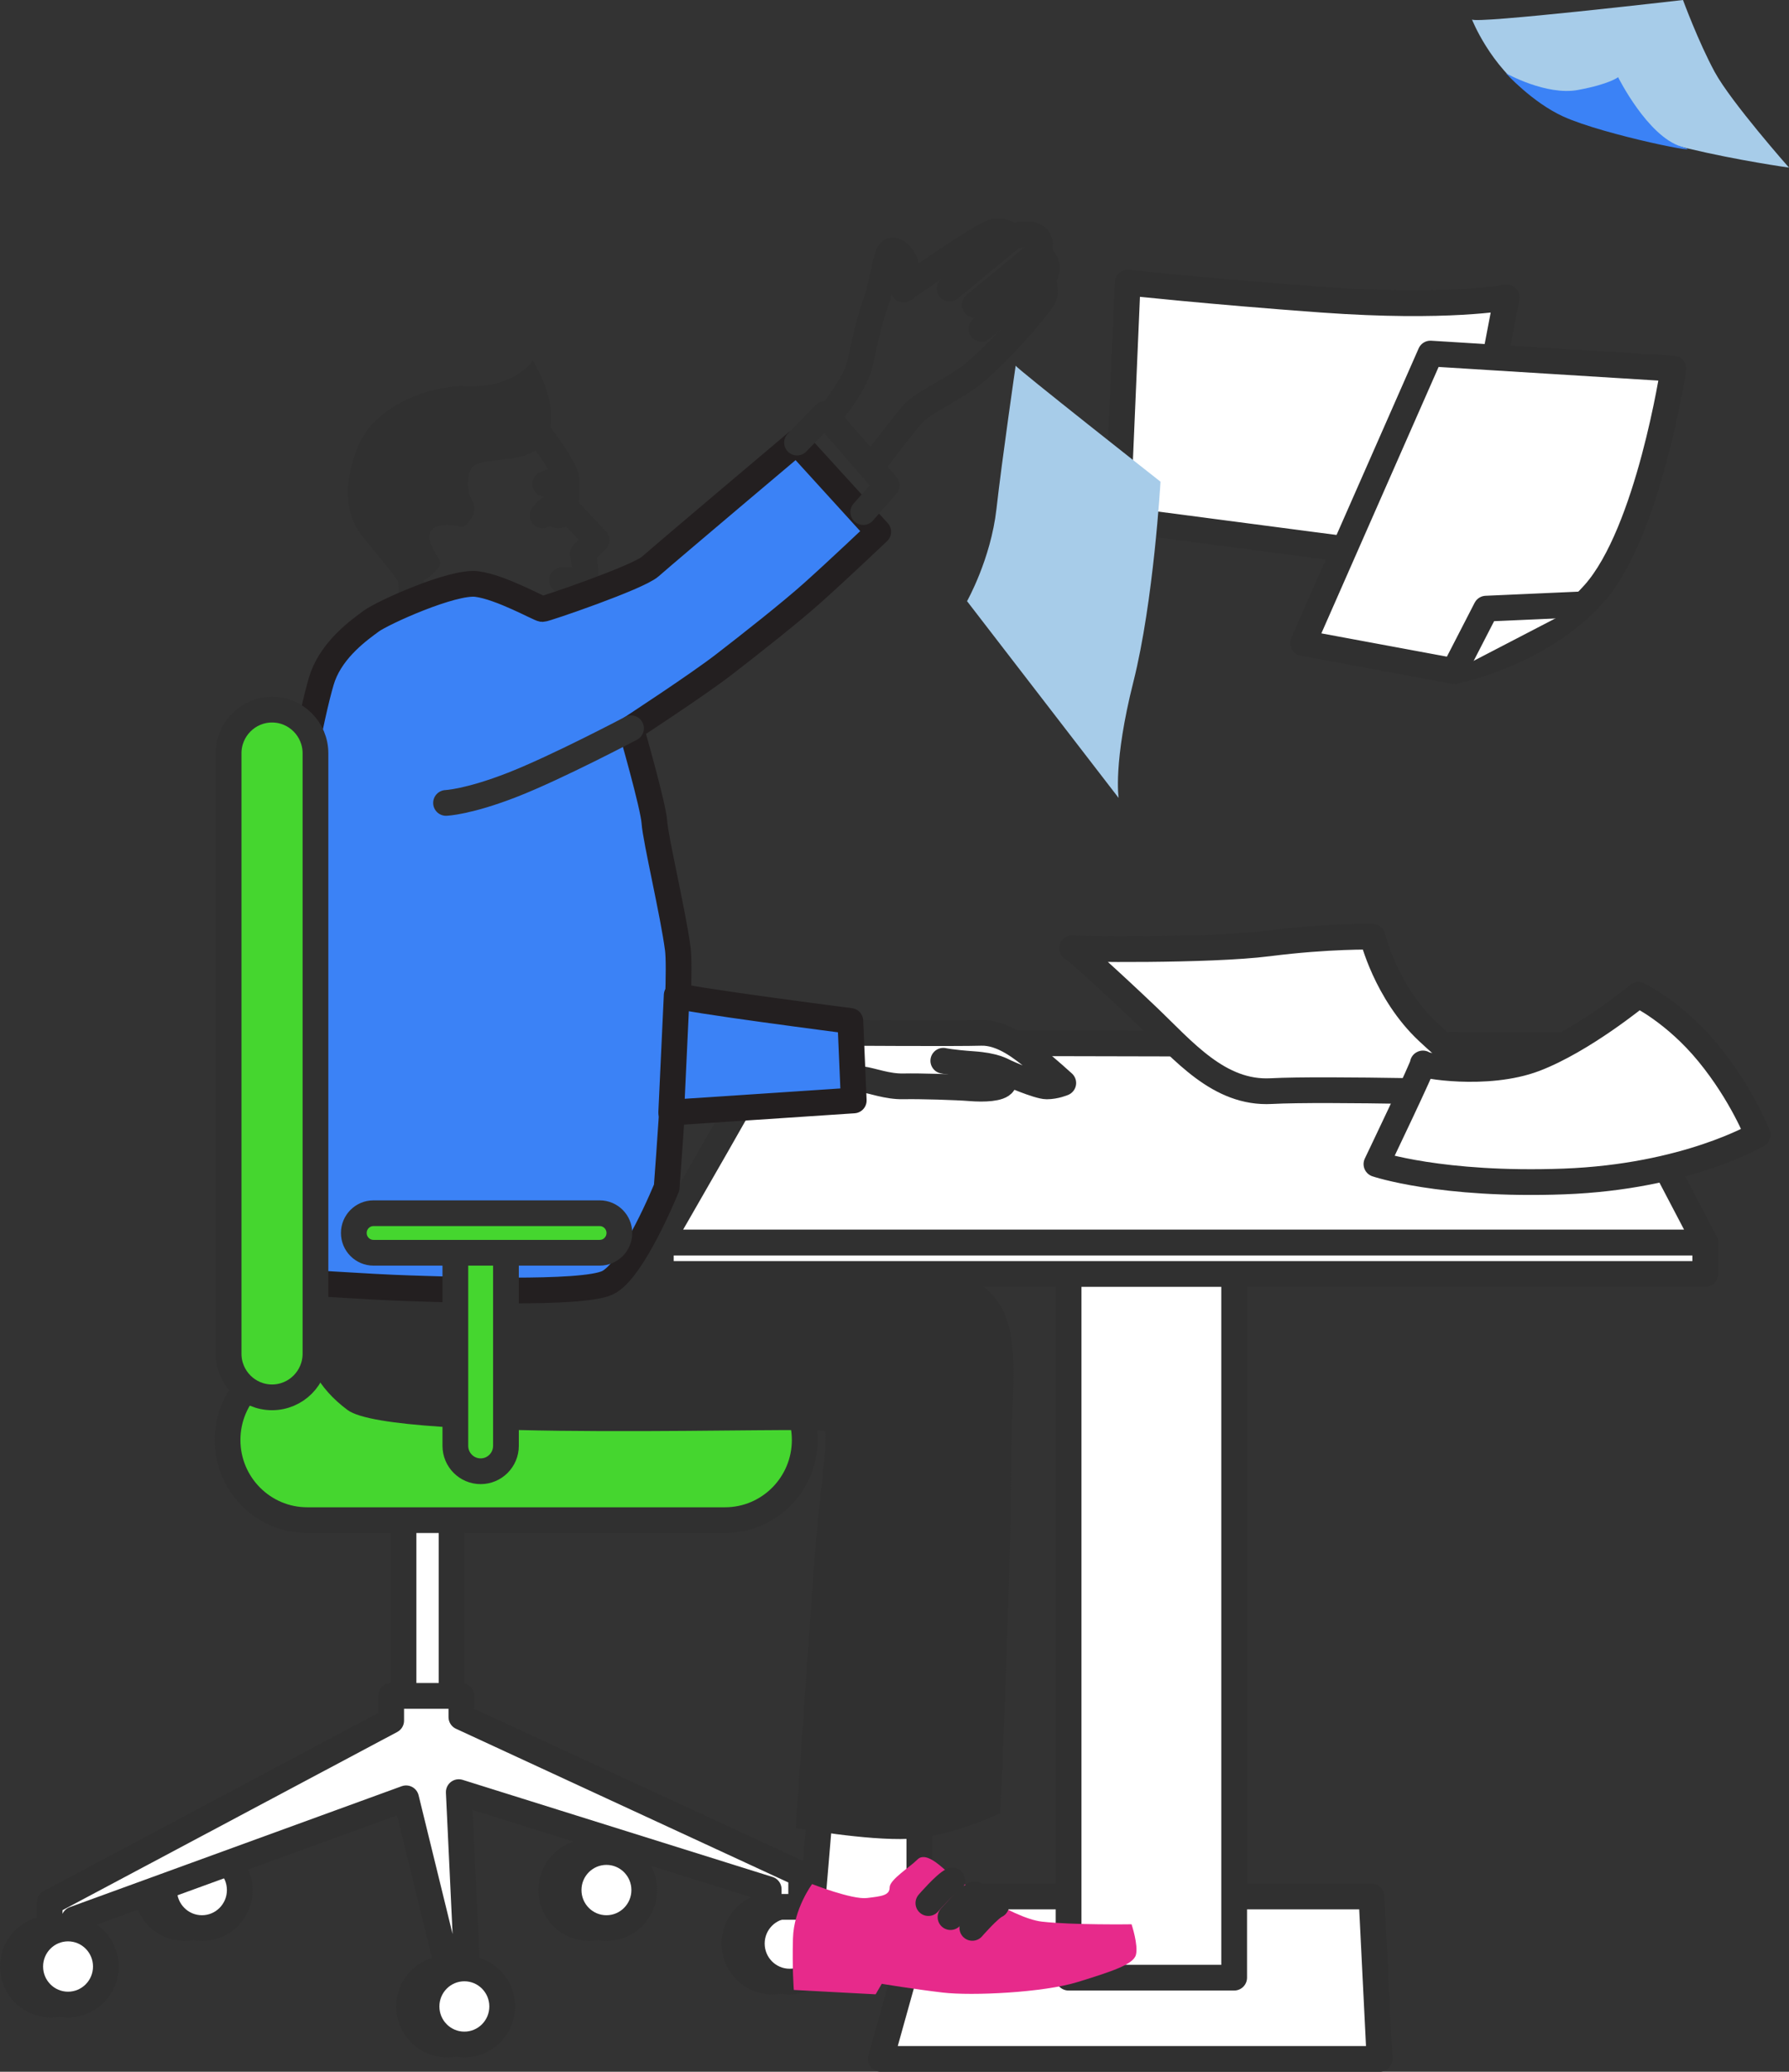 <svg width="139" height="161" viewBox="0 0 139 161" fill="none" xmlns="http://www.w3.org/2000/svg">
<rect x="0" y="0" width="139" height="161" fill="#333333" stroke="none"/>
<path d="M14.339 149.835C15.963 149.835 17.279 148.511 17.279 146.879C17.279 145.246 15.963 143.923 14.339 143.923C12.716 143.923 11.4 145.246 11.4 146.879C11.4 148.511 12.716 149.835 14.339 149.835Z" fill="white" stroke="#303030" stroke-width="2" stroke-miterlimit="10" stroke-linecap="round" stroke-linejoin="round"/>
<path d="M15.69 149.835C17.314 149.835 18.63 148.511 18.63 146.879C18.63 145.246 17.314 143.923 15.69 143.923C14.067 143.923 12.751 145.246 12.751 146.879C12.751 148.511 14.067 149.835 15.69 149.835Z" fill="white" stroke="#303030" stroke-width="2" stroke-miterlimit="10" stroke-linecap="round" stroke-linejoin="round"/>
<path d="M60.002 153.993C61.625 153.993 62.941 152.67 62.941 151.037C62.941 149.405 61.625 148.082 60.002 148.082C58.378 148.082 57.062 149.405 57.062 151.037C57.062 152.67 58.378 153.993 60.002 153.993Z" fill="white" stroke="#303030" stroke-width="2" stroke-miterlimit="10" stroke-linecap="round" stroke-linejoin="round"/>
<path d="M61.353 153.993C62.976 153.993 64.292 152.67 64.292 151.037C64.292 149.405 62.976 148.082 61.353 148.082C59.729 148.082 58.413 149.405 58.413 151.037C58.413 152.67 59.729 153.993 61.353 153.993Z" fill="white" stroke="#303030" stroke-width="2" stroke-miterlimit="10" stroke-linecap="round" stroke-linejoin="round"/>
<path d="M106.558 147.377L107.185 160H68.436L70.946 151.007L72.075 147.377H106.558Z" fill="white" stroke="#303030" stroke-width="2" stroke-miterlimit="10" stroke-linecap="round" stroke-linejoin="round"/>
<path d="M95.891 91.842H83.026V153.687H95.891V91.842Z" fill="white" stroke="#303030" stroke-width="2" stroke-miterlimit="10" stroke-linecap="round" stroke-linejoin="round"/>
<path d="M71.43 148.877H63.035L63.75 140.404L71.43 140.707V148.877Z" fill="white" stroke="#303030" stroke-width="2" stroke-miterlimit="10" stroke-linecap="round" stroke-linejoin="round"/>
<path d="M35.088 116.156H31.351V132.475H35.088V116.156Z" fill="white" stroke="#303030" stroke-width="2" stroke-miterlimit="10" stroke-linecap="round" stroke-linejoin="round"/>
<path d="M35.848 131.79H30.393V133.712L3.857 147.843V150.792H5.765V149.146L31.552 139.749L34.963 153.675H36.326L35.645 139.269L59.725 146.815V148.185H62.25V145.649L35.848 133.436V131.79Z" fill="white" stroke="#303030" stroke-width="2" stroke-miterlimit="10" stroke-linecap="round" stroke-linejoin="round"/>
<path d="M34.729 158.88C36.352 158.88 37.668 157.557 37.668 155.924C37.668 154.292 36.352 152.968 34.729 152.968C33.105 152.968 31.789 154.292 31.789 155.924C31.789 157.557 33.105 158.88 34.729 158.88Z" fill="white" stroke="#303030" stroke-width="2" stroke-miterlimit="10" stroke-linecap="round" stroke-linejoin="round"/>
<path d="M36.08 158.88C37.703 158.88 39.019 157.557 39.019 155.924C39.019 154.292 37.703 152.968 36.08 152.968C34.456 152.968 33.14 154.292 33.14 155.924C33.14 157.557 34.456 158.88 36.08 158.88Z" fill="white" stroke="#303030" stroke-width="2" stroke-miterlimit="10" stroke-linecap="round" stroke-linejoin="round"/>
<path d="M45.768 149.835C47.391 149.835 48.707 148.511 48.707 146.879C48.707 145.246 47.391 143.923 45.768 143.923C44.144 143.923 42.828 145.246 42.828 146.879C42.828 148.511 44.144 149.835 45.768 149.835Z" fill="white" stroke="#303030" stroke-width="2" stroke-miterlimit="10" stroke-linecap="round" stroke-linejoin="round"/>
<path d="M47.119 149.835C48.742 149.835 50.058 148.511 50.058 146.879C50.058 145.246 48.742 143.923 47.119 143.923C45.495 143.923 44.179 145.246 44.179 146.879C44.179 148.511 45.495 149.835 47.119 149.835Z" fill="white" stroke="#303030" stroke-width="2" stroke-miterlimit="10" stroke-linecap="round" stroke-linejoin="round"/>
<path d="M56.329 118.133H23.875C20.452 118.133 17.68 115.343 17.68 111.903C17.68 108.461 20.455 105.673 23.875 105.673H56.329C59.752 105.673 62.524 108.464 62.524 111.903C62.524 115.343 59.752 118.133 56.329 118.133Z" fill="#45D62F" stroke="#303030" stroke-width="2" stroke-linecap="round" stroke-linejoin="round"/>
<path d="M3.939 155.777C5.563 155.777 6.879 154.454 6.879 152.821C6.879 151.189 5.563 149.865 3.939 149.865C2.316 149.865 1 151.189 1 152.821C1 154.454 2.316 155.777 3.939 155.777Z" fill="white" stroke="#303030" stroke-width="2" stroke-miterlimit="10" stroke-linecap="round" stroke-linejoin="round"/>
<path d="M5.287 155.777C6.91 155.777 8.226 154.454 8.226 152.821C8.226 151.189 6.91 149.865 5.287 149.865C3.664 149.865 2.348 151.189 2.348 152.821C2.348 154.454 3.664 155.777 5.287 155.777Z" fill="white" stroke="#303030" stroke-width="2" stroke-miterlimit="10" stroke-linecap="round" stroke-linejoin="round"/>
<path d="M48.987 93.246C48.987 93.246 70.158 96.86 75.048 99.165C79.941 101.472 78.562 106.16 78.562 114.076C78.562 121.992 77.722 140.899 77.722 140.899C77.722 140.899 73.901 142.745 70.615 142.898C67.329 143.051 61.824 142.053 61.824 142.053C61.824 142.053 62.971 125.373 63.276 121.224C63.58 117.075 64.347 111.692 64.115 111.233C63.887 110.771 30.53 112.194 27.006 109.575C22.378 106.138 22.692 101.01 24.91 93.938C27.128 86.866 48.987 93.246 48.987 93.246Z" fill="#303030"/>
<path d="M87.617 21.961L86.826 40.349L113.109 43.797L117.065 23.112C117.065 23.112 112.495 23.996 102.737 23.29C93.794 22.638 87.617 21.961 87.617 21.961Z" fill="white" stroke="#303030" stroke-width="2" stroke-miterlimit="10" stroke-linecap="round" stroke-linejoin="round"/>
<path d="M78.915 28.415C78.827 28.504 90.167 37.433 90.167 37.433C90.167 37.433 89.641 46.717 88.059 52.993C86.476 59.269 86.915 62.011 86.915 62.011L75.136 46.717C75.136 46.717 76.983 43.446 77.421 39.556C77.859 35.667 78.915 28.415 78.915 28.415Z" fill="#A7CCE9"/>
<path d="M114.366 1.509C114.366 1.509 115.775 5.119 118.872 7.313C120.622 8.553 126.132 10.337 131.192 11.548C135.093 12.482 139 13.026 139 13.026C139 13.026 134.494 7.928 133.228 5.594C131.962 3.259 130.763 0 130.763 0C130.763 0 114.512 1.885 114.366 1.509Z" fill="#A7CCE9"/>
<path d="M117.01 5.692C117.01 5.692 120.129 7.451 122.603 6.992C125.076 6.533 125.722 5.998 125.722 5.998C125.722 5.998 128.004 10.588 130.629 11.392C133.255 12.197 124.666 10.511 121.468 9.058C119.043 7.953 117.01 5.692 117.01 5.692Z" fill="#3B82F6"/>
<path d="M111.141 27.475L130.018 28.647C130.018 28.647 128.104 41.358 123.862 46.126C119.621 50.893 112.969 52.148 112.969 52.148L101.243 49.972L111.141 27.475Z" fill="white" stroke="#303030" stroke-width="2" stroke-miterlimit="10" stroke-linecap="round" stroke-linejoin="round"/>
<path d="M112.969 52.148L115.464 47.298L122.95 46.965" fill="white"/>
<path d="M112.969 52.148L115.464 47.298L122.95 46.965" stroke="#303030" stroke-width="2" stroke-miterlimit="10" stroke-linecap="round" stroke-linejoin="round"/>
<path d="M132.495 96.554H51.345V99.002H132.495V96.554Z" fill="white" stroke="#303030" stroke-width="2" stroke-miterlimit="10" stroke-linecap="round" stroke-linejoin="round"/>
<path d="M132.498 96.554L124.483 81.251C124.483 81.251 59.968 80.844 59.968 81.251C59.968 81.658 51.345 96.554 51.345 96.554H132.498Z" fill="white" stroke="#303030" stroke-width="2" stroke-miterlimit="10" stroke-linecap="round" stroke-linejoin="round"/>
<path d="M31.926 45.052L31.975 46.514" stroke="#303030" stroke-width="2" stroke-linecap="round" stroke-linejoin="round"/>
<path d="M106.638 72.794C106.638 72.794 107.675 77.117 110.937 80.171C114.199 83.228 116.867 84.942 116.867 84.942C116.867 84.942 102.858 84.568 98.784 84.792C94.707 85.015 91.966 81.662 89.148 78.978C86.33 76.294 83.367 73.611 83.294 73.687C83.221 73.761 93.891 73.91 98.562 73.314C103.23 72.72 106.638 72.794 106.638 72.794Z" fill="white" stroke="#303030" stroke-width="2" stroke-miterlimit="10" stroke-linecap="round" stroke-linejoin="round"/>
<path d="M106.945 90.462C106.945 90.462 110.76 82.5 110.55 82.644C110.337 82.784 115.498 83.709 119.243 82.289C122.989 80.866 127.301 77.313 127.301 77.313C127.301 77.313 130.127 78.663 132.744 81.863C135.361 85.064 136.56 88.188 136.56 88.188C136.56 88.188 131.046 91.46 121.504 91.814C111.962 92.166 106.945 90.462 106.945 90.462Z" fill="white" stroke="#303030" stroke-width="2" stroke-miterlimit="10" stroke-linecap="round" stroke-linejoin="round"/>
<path d="M41.697 33.427C41.697 33.427 43.854 36.206 43.988 37.154C44.121 38.103 43.921 39.391 43.921 39.391L46.346 41.968L45.269 43.051C45.269 43.051 45.673 44.406 45.403 45.762C45.132 47.118 44.657 47.231 44.657 47.231" stroke="#303030" stroke-width="2" stroke-linecap="round" stroke-linejoin="round"/>
<path d="M42.366 37.613C43.078 37.292 43.991 37.154 43.991 37.154" stroke="#303030" stroke-width="2" stroke-linecap="round" stroke-linejoin="round"/>
<path d="M45.354 44.926C45.354 44.926 44.535 45.177 43.665 45.086" stroke="#303030" stroke-width="2" stroke-linecap="round" stroke-linejoin="round"/>
<path d="M42.844 39.419C42.798 39.465 42.956 40.031 43.382 40.052C43.808 40.073 43.921 39.391 43.921 39.391C43.002 38.81 42.159 40.049 42.159 40.049" stroke="#303030" stroke-width="2" stroke-linecap="round" stroke-linejoin="round"/>
<path d="M35.991 40.973C35.991 40.973 37.291 40.012 36.712 38.959C36.092 37.833 36.387 36.698 36.688 36.322C37.498 35.312 41.584 36.389 42.588 33.828C43.546 31.386 41.398 28.02 41.398 28.02C41.398 28.02 40.005 30.208 36.107 30.021C33.877 29.917 29.09 31.267 27.724 34.899C26.611 37.858 26.909 40.141 28.132 41.643C29.355 43.145 30.578 44.605 30.806 45.015C31.032 45.425 32.03 45.655 32.666 45.288C33.302 44.923 34.376 44.091 34.196 43.635C34.014 43.179 33.186 42.175 33.381 41.481C33.7 40.352 35.991 40.973 35.991 40.973Z" fill="#303030"/>
<path d="M64.626 32.047C64.626 32.047 66.501 29.816 66.845 28.161C67.189 26.505 67.642 24.559 68.095 23.36C68.549 22.16 68.777 19.816 69.175 19.529C69.574 19.244 70.256 19.985 70.368 20.557C70.481 21.129 70.198 22.5 70.198 22.5C70.198 22.5 76.365 18.142 77.275 18.002C78.182 17.861 78.635 18.424 78.635 18.424C78.635 18.424 79.788 17.968 80.449 18.354C81.112 18.739 80.622 19.721 80.622 19.721C80.622 19.721 81.216 20.037 81.319 20.633C81.422 21.23 81.039 21.615 81.039 21.615C81.039 21.615 81.249 22.457 81.142 22.983C81.036 23.509 76.989 28.179 75.036 29.477C73.082 30.774 71.579 31.407 70.849 32.249C70.116 33.09 68.022 35.863 68.022 35.863" stroke="#303030" stroke-width="2" stroke-linecap="round" stroke-linejoin="round"/>
<path d="M78.632 18.424L73.782 22.427" stroke="#303030" stroke-width="2" stroke-linecap="round" stroke-linejoin="round"/>
<path d="M80.589 19.688L75.736 23.69" stroke="#303030" stroke-width="2" stroke-linecap="round" stroke-linejoin="round"/>
<path d="M81.112 21.548L76.259 25.551" stroke="#303030" stroke-width="2" stroke-linecap="round" stroke-linejoin="round"/>
<path d="M61.879 34.394C61.879 34.394 52.063 42.674 50.523 44.027C49.55 44.881 42.384 47.328 42.15 47.328C41.916 47.328 38.916 45.621 37.041 45.386C35.167 45.15 29.726 47.616 28.847 48.265C27.968 48.914 25.896 50.367 25.083 52.576C24.505 54.149 22.68 62.656 22.856 65.841C23.032 69.024 22.202 99.568 22.202 99.568C22.202 99.568 28.868 100.027 31.811 100.113C34.753 100.199 45.223 100.636 47.213 99.679C49.203 98.721 51.798 92.283 51.798 92.283C51.798 92.283 53.009 76.444 52.663 73.745C52.316 71.046 50.931 65.217 50.846 63.911C50.761 62.604 49.029 56.6 49.029 56.6C49.029 56.6 54.157 53.253 56.219 51.661C58.282 50.07 61.432 47.586 63.13 46.065C65.171 44.238 68.235 41.328 68.235 41.328L61.925 34.394H61.879Z" fill="#3B82F6" stroke="#231F20" stroke-width="2" stroke-miterlimit="10" stroke-linecap="round" stroke-linejoin="round"/>
<path d="M61.928 34.394L64.085 32.176L68.895 37.721L67.073 39.795" stroke="#303030" stroke-width="2" stroke-linecap="round" stroke-linejoin="round"/>
<path d="M49.029 56.597C49.029 56.597 43.279 59.633 39.828 60.982C36.381 62.332 34.656 62.396 34.656 62.396" stroke="#303030" stroke-width="2" stroke-linecap="round" stroke-linejoin="round"/>
<path d="M65.454 80.263C65.454 80.263 74.485 80.321 76.204 80.263C77.923 80.205 79.496 81.551 80.427 82.286C81.359 83.017 82.612 84.162 82.612 84.162C82.612 84.162 82.001 84.425 81.331 84.425C80.662 84.425 78.358 83.427 77.923 83.222C77.485 83.017 78.215 83.779 77.954 84.189C77.692 84.599 76.469 84.657 75.389 84.568C74.312 84.48 71.454 84.394 70.204 84.422C68.95 84.452 67.785 83.981 66.969 83.865C66.154 83.748 65.6 83.981 65.542 83.895C65.482 83.81 65.454 80.263 65.454 80.263Z" fill="white" stroke="#303030" stroke-width="2" stroke-miterlimit="10" stroke-linecap="round" stroke-linejoin="round"/>
<path d="M77.923 83.222C77.923 83.222 77.312 82.812 75.623 82.696C73.934 82.579 73.292 82.433 73.292 82.433" fill="white"/>
<path d="M77.923 83.222C77.923 83.222 77.312 82.812 75.623 82.696C73.934 82.579 73.292 82.433 73.292 82.433" stroke="#303030" stroke-width="2" stroke-miterlimit="10" stroke-linecap="round" stroke-linejoin="round"/>
<path d="M52.577 77.338C52.577 77.604 66.069 79.339 66.069 79.339L66.334 85.517L52.151 86.46L52.577 77.338Z" fill="#3B82F6" stroke="#231F20" stroke-width="2" stroke-miterlimit="10" stroke-linecap="round" stroke-linejoin="round"/>
<path d="M37.345 114.333C36.259 114.333 35.38 113.449 35.38 112.356V97.999C35.38 96.906 36.259 96.022 37.345 96.022C38.432 96.022 39.311 96.906 39.311 97.999V112.356C39.311 113.449 38.429 114.333 37.345 114.333Z" fill="#45D62F" stroke="#303030" stroke-width="2" stroke-linecap="round" stroke-linejoin="round"/>
<path d="M46.595 97.353H29.017C28.175 97.353 27.49 96.665 27.49 95.817C27.49 94.969 28.175 94.281 29.017 94.281H46.595C47.438 94.281 48.123 94.969 48.123 95.817C48.123 96.668 47.438 97.353 46.595 97.353Z" fill="#45D62F" stroke="#303030" stroke-width="2" stroke-linecap="round" stroke-linejoin="round"/>
<path d="M63.099 146.414C63.099 146.414 61.678 148.317 61.611 150.63C61.544 152.944 61.678 154.642 61.678 154.642L68.034 154.981L68.509 154.164C68.509 154.164 70.943 154.571 73.244 154.844C75.544 155.116 81.088 154.844 83.726 154.027C86.364 153.21 88.056 152.665 88.256 151.918C88.46 151.169 87.919 149.538 87.919 149.538C87.919 149.538 83.321 149.605 80.954 149.333C78.587 149.06 74.056 145.863 73.514 145.388C72.973 144.914 71.893 143.892 71.284 144.504C70.675 145.116 69.121 146.068 69.121 146.68C69.121 147.292 68.512 147.359 67.362 147.497C66.209 147.638 63.099 146.414 63.099 146.414Z" fill="#E72A8B"/>
<path d="M72.133 147.892C72.133 147.892 73.438 146.383 73.992 146.132" stroke="#303030" stroke-width="2" stroke-linecap="round" stroke-linejoin="round"/>
<path d="M73.852 148.981C73.852 148.981 75.157 147.473 75.711 147.222" stroke="#303030" stroke-width="2" stroke-linecap="round" stroke-linejoin="round"/>
<path d="M75.547 149.819C75.547 149.819 76.852 148.311 77.406 148.06" stroke="#303030" stroke-width="2" stroke-linecap="round" stroke-linejoin="round"/>
<path d="M21.137 108.589C19.275 108.589 17.762 107.072 17.762 105.196V58.541C17.762 56.668 19.272 55.147 21.137 55.147C22.999 55.147 24.511 56.665 24.511 58.541V105.196C24.511 107.069 22.999 108.589 21.137 108.589Z" fill="#45D62F" stroke="#303030" stroke-width="2" stroke-linecap="round" stroke-linejoin="round"/>
</svg>
